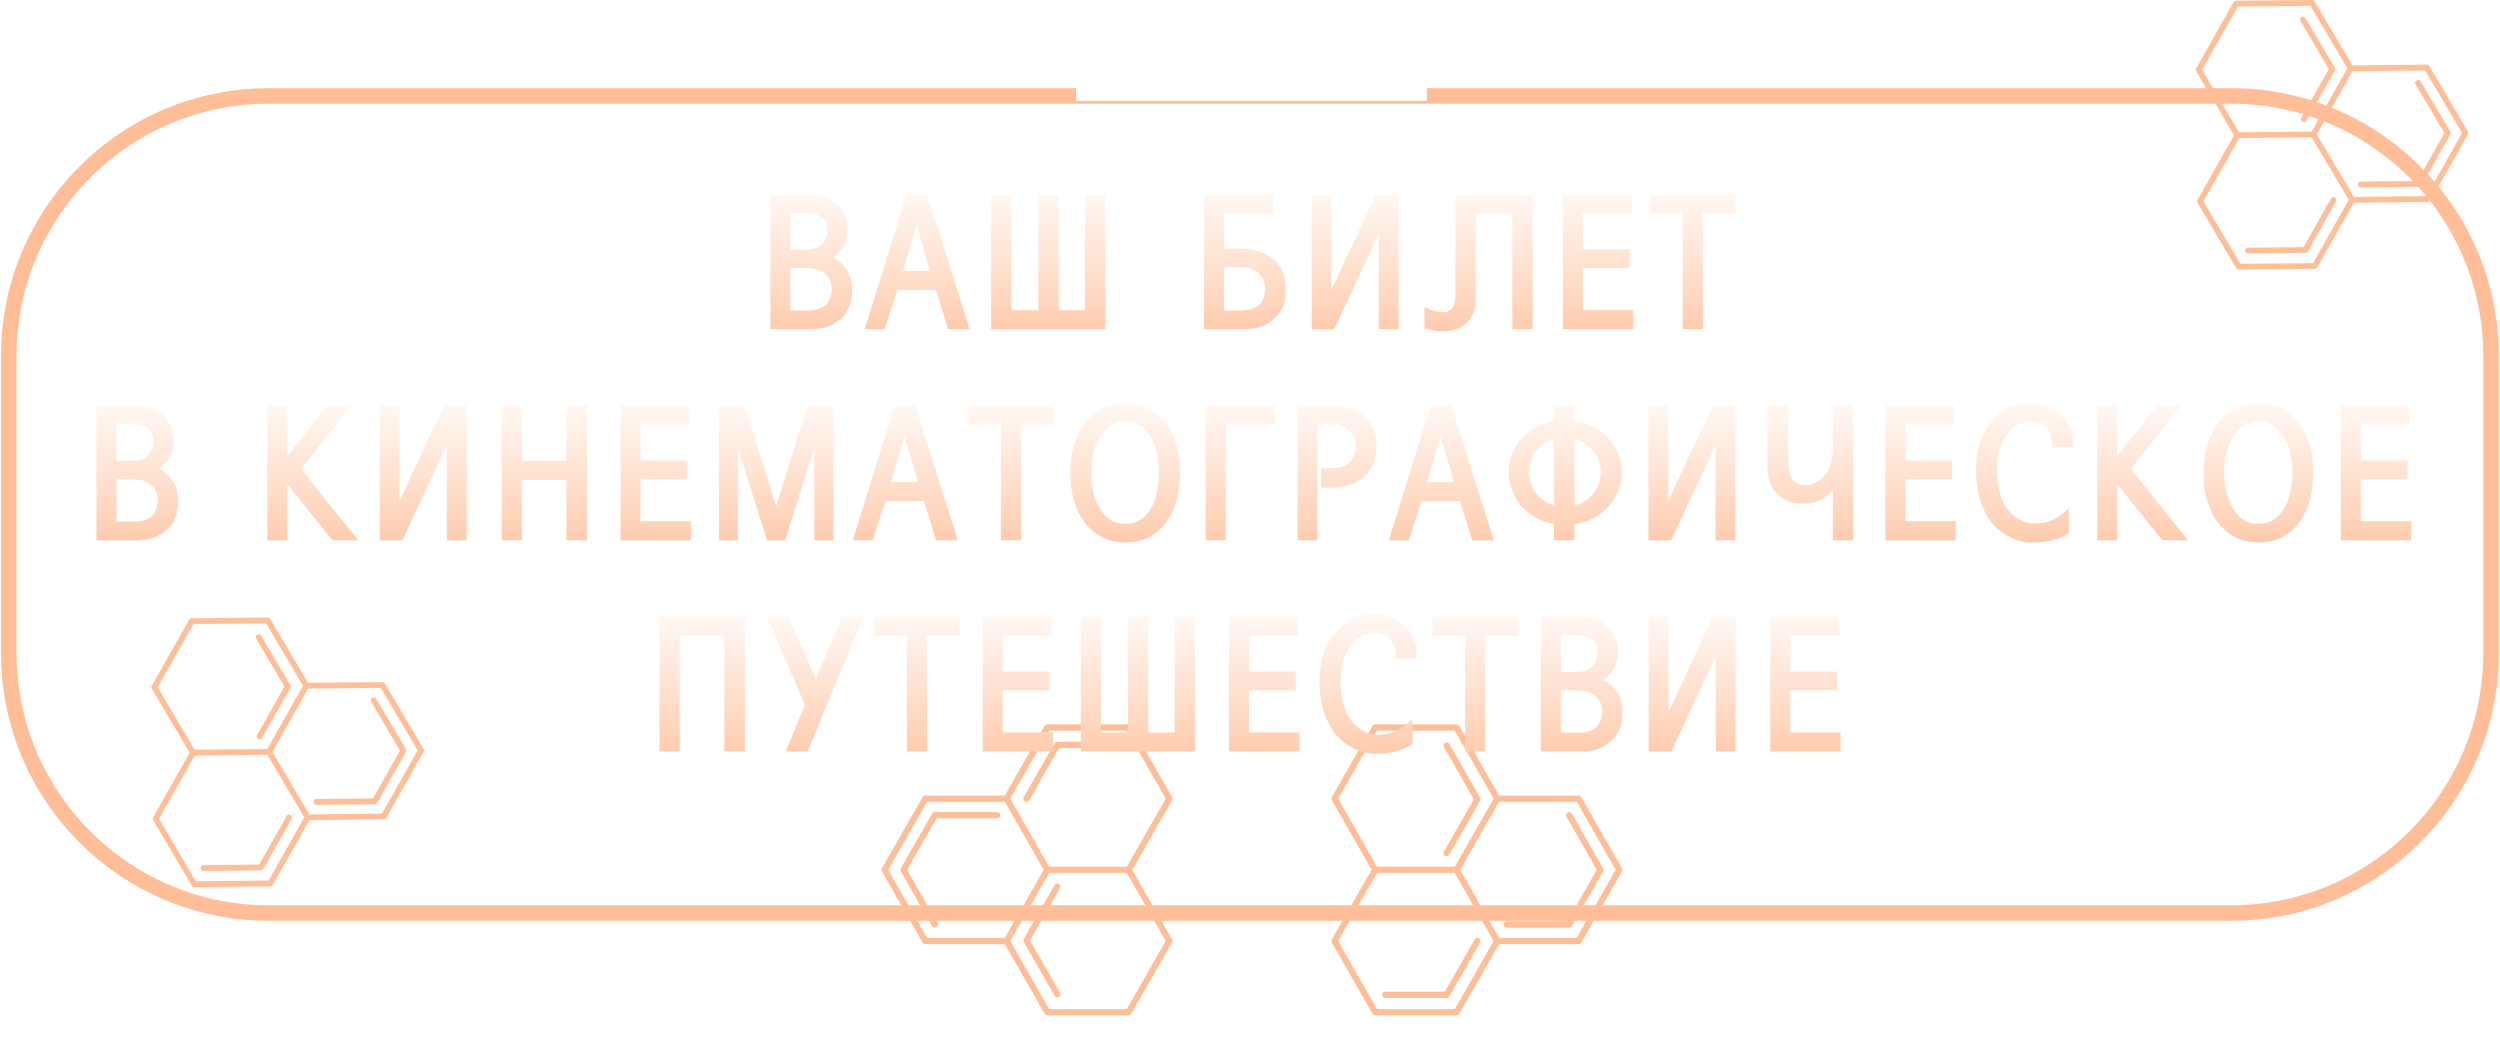 <svg width="1326" height="562" viewBox="0 0 1326 562" fill="none" xmlns="http://www.w3.org/2000/svg">
                    <g filter="url(#filter0_d_38_500)">
                        <path
                            d="M696.486 406.846H739.642C740.227 406.846 740.767 407.161 741.059 407.673L762.164 444.593H804.356C804.94 444.593 805.481 444.908 805.773 445.42L827.35 483.168C827.642 483.679 827.642 484.309 827.35 484.821L805.773 522.568C805.481 523.08 804.94 523.395 804.356 523.395H762.164L741.059 560.316C740.767 560.827 740.226 561.142 739.642 561.142H696.486C695.901 561.142 695.36 560.827 695.068 560.316L673.491 522.568C673.2 522.057 673.2 521.427 673.491 520.915L694.596 483.994L673.491 447.073C673.2 446.562 673.2 445.932 673.491 445.42L695.068 407.673C695.36 407.162 695.901 406.846 696.486 406.846ZM738.697 410.153H697.431L676.799 446.247L697.431 482.341H738.678L759.319 446.23L738.697 410.153ZM803.41 447.9H762.164L741.532 483.994L762.164 520.088H803.41L824.042 483.994L803.41 447.9ZM738.678 485.648H697.431L676.799 521.742L697.431 557.836H738.697L759.319 521.758L738.678 485.648ZM734.368 416.393C734.934 416.393 735.484 416.69 735.787 417.22L752.094 445.746C752.386 446.258 752.386 446.887 752.094 447.399L735.787 475.926C735.335 476.716 734.337 476.989 733.551 476.531C732.768 476.075 732.5 475.064 732.952 474.273L748.787 446.573L732.952 418.873C732.5 418.082 732.768 417.071 733.551 416.615C733.809 416.464 734.092 416.393 734.368 416.393ZM799.339 453.365C799.905 453.365 800.455 453.662 800.758 454.192L817.322 483.168C817.615 483.679 817.615 484.309 817.322 484.821L800.758 513.797C800.466 514.308 799.925 514.623 799.341 514.623H766.214C765.31 514.623 764.577 513.883 764.577 512.97C764.577 512.057 765.31 511.317 766.214 511.317H798.396L814.014 483.994L797.923 455.845C797.471 455.054 797.739 454.043 798.522 453.587C798.78 453.436 799.062 453.365 799.339 453.365ZM750.678 520.087C750.956 520.087 751.237 520.159 751.495 520.31C752.279 520.766 752.546 521.777 752.094 522.568L735.788 551.095C735.496 551.607 734.955 551.922 734.371 551.922H701.757C700.854 551.922 700.121 551.181 700.121 550.269C700.121 549.356 700.854 548.615 701.757 548.615H733.425L749.259 520.915C749.562 520.384 750.113 520.087 750.678 520.087Z"
                            fill="#FFBE98" />
                    </g>
                    <g filter="url(#filter1_d_38_500)">
                        <path
                            d="M1155.51 21.377L1195.83 20.97C1196.38 20.965 1196.88 21.251 1197.16 21.721L1217.22 55.641L1256.64 55.244C1257.19 55.238 1257.69 55.524 1257.97 55.994L1278.48 90.674C1278.76 91.144 1278.77 91.726 1278.5 92.202L1258.69 127.288C1258.42 127.764 1257.92 128.06 1257.37 128.065L1217.96 128.463L1198.58 162.78C1198.31 163.256 1197.81 163.552 1197.27 163.558L1156.95 163.964C1156.4 163.969 1155.89 163.684 1155.61 163.213L1135.1 128.534C1134.83 128.064 1134.82 127.482 1135.09 127.006L1154.46 92.688L1134.4 58.768C1134.12 58.298 1134.12 57.716 1134.39 57.24L1154.19 22.154C1154.46 21.679 1154.96 21.382 1155.51 21.377ZM1194.98 24.035L1156.42 24.424L1137.48 57.973L1157.1 91.134L1195.63 90.745L1214.58 57.181L1194.98 24.035ZM1255.79 58.308L1217.25 58.697L1198.31 92.246L1217.93 125.407L1256.46 125.018L1275.4 91.469L1255.79 58.308ZM1195.66 93.801L1157.13 94.189L1138.19 127.739L1157.8 160.899L1196.35 160.511L1215.28 126.977L1195.66 93.801ZM1190.99 29.843C1191.52 29.837 1192.04 30.106 1192.32 30.593L1207.82 56.801C1208.1 57.271 1208.11 57.853 1207.84 58.329L1192.87 84.844C1192.46 85.579 1191.53 85.841 1190.79 85.425C1190.05 85.01 1189.79 84.079 1190.21 83.343L1204.74 57.596L1189.69 32.148C1189.26 31.421 1189.5 30.484 1190.23 30.055C1190.47 29.914 1190.73 29.845 1190.99 29.843ZM1252.04 63.397C1252.56 63.392 1253.08 63.661 1253.37 64.147L1269.11 90.768C1269.39 91.239 1269.4 91.821 1269.13 92.296L1253.92 119.229C1253.66 119.705 1253.15 120.001 1252.61 120.006L1221.66 120.318C1220.81 120.327 1220.12 119.649 1220.11 118.806C1220.1 117.963 1220.78 117.271 1221.63 117.263L1251.69 116.96L1266.03 91.564L1250.74 65.702C1250.31 64.975 1250.55 64.038 1251.27 63.609C1251.51 63.468 1251.78 63.4 1252.04 63.397ZM1207.19 125.514C1207.45 125.512 1207.72 125.575 1207.96 125.712C1208.7 126.126 1208.96 127.058 1208.54 127.793L1193.57 154.309C1193.3 154.785 1192.8 155.081 1192.26 155.086L1161.79 155.394C1160.94 155.402 1160.25 154.725 1160.24 153.881C1160.23 153.038 1160.91 152.346 1161.76 152.338L1191.34 152.04L1205.88 126.292C1206.15 125.799 1206.67 125.52 1207.19 125.514Z"
                            fill="#FFBE98" />
                    </g>
                    <g filter="url(#filter2_d_38_500)">
                        <path
                            d="M71.162 348.874L111.481 348.468C112.028 348.462 112.535 348.748 112.813 349.218L132.874 383.138L172.293 382.741C172.839 382.735 173.347 383.021 173.625 383.492L194.135 418.171C194.413 418.641 194.419 419.223 194.151 419.699L174.344 454.785C174.075 455.261 173.573 455.557 173.027 455.562L133.609 455.96L114.235 490.277C113.967 490.753 113.464 491.049 112.918 491.055L72.599 491.461C72.052 491.467 71.545 491.181 71.267 490.711L50.757 456.031C50.48 455.561 50.474 454.979 50.741 454.503L70.115 420.185L50.053 386.265C49.776 385.795 49.771 385.213 50.038 384.737L69.845 349.651C70.113 349.177 70.615 348.88 71.162 348.874ZM110.629 351.532L72.076 351.921L53.136 385.47L72.748 418.631L111.284 418.242L130.232 384.678L110.629 351.532ZM171.44 385.806L132.905 386.194L113.966 419.743L133.578 452.904L172.113 452.516L191.052 418.966L171.44 385.806ZM111.315 421.298L72.779 421.687L53.84 455.236L73.452 488.397L112.005 488.008L130.935 454.474L111.315 421.298ZM106.643 357.34C107.171 357.334 107.688 357.604 107.977 358.09L123.477 384.298C123.755 384.768 123.76 385.35 123.492 385.826L108.524 412.342C108.108 413.076 107.179 413.338 106.44 412.922C105.704 412.508 105.445 411.576 105.859 410.84L120.395 385.093L105.343 359.645C104.914 358.918 105.154 357.981 105.882 357.552C106.121 357.411 106.385 357.342 106.643 357.34ZM167.688 390.894C168.216 390.889 168.733 391.158 169.021 391.645L184.767 418.266C185.044 418.736 185.05 419.318 184.782 419.793L169.577 446.726C169.309 447.202 168.806 447.498 168.26 447.504L137.31 447.816C136.466 447.824 135.774 447.147 135.766 446.303C135.757 445.46 136.435 444.768 137.28 444.76L167.346 444.457L181.684 419.061L166.388 393.199C165.959 392.472 166.199 391.536 166.927 391.107C167.166 390.965 167.429 390.897 167.688 390.894ZM122.847 453.011C123.107 453.009 123.37 453.072 123.612 453.209C124.349 453.624 124.608 454.555 124.193 455.291L109.225 481.806C108.956 482.282 108.454 482.578 107.908 482.584L77.439 482.891C76.594 482.899 75.902 482.222 75.894 481.378C75.885 480.535 76.564 479.844 77.408 479.835L106.994 479.537L121.529 453.79C121.807 453.296 122.319 453.017 122.847 453.011Z"
                            fill="#FFBE98" />
                    </g>
                    <g filter="url(#filter3_d_38_500)">
                        <path
                            d="M631.544 561.14H588.388C587.803 561.14 587.263 560.825 586.971 560.313L565.866 523.392H523.674C523.09 523.392 522.549 523.077 522.257 522.566L500.68 484.818C500.387 484.307 500.387 483.677 500.68 483.165L522.257 445.418C522.549 444.906 523.09 444.591 523.674 444.591H565.866L586.971 407.67C587.263 407.158 587.804 406.844 588.388 406.844H631.544C632.129 406.844 632.669 407.158 632.962 407.67L654.539 445.418C654.83 445.929 654.83 446.559 654.539 447.071L633.434 483.992L654.539 520.912C654.83 521.424 654.83 522.054 654.539 522.566L632.962 560.313C632.669 560.824 632.129 561.14 631.544 561.14ZM589.333 557.833H630.599L651.23 521.739L630.599 485.645H589.352L568.711 521.756L589.333 557.833ZM524.62 520.086H565.866L586.498 483.992L565.866 447.898H524.62L503.988 483.992L524.62 520.086ZM589.352 482.338H630.599L651.23 446.244L630.599 410.15H589.333L568.711 446.228L589.352 482.338ZM593.662 551.593C593.096 551.593 592.546 551.296 592.242 550.766L575.936 522.24C575.644 521.728 575.644 521.098 575.936 520.587L592.242 492.06C592.695 491.269 593.693 490.997 594.478 491.455C595.262 491.911 595.529 492.922 595.078 493.713L579.243 521.413L595.078 549.113C595.529 549.904 595.262 550.915 594.478 551.371C594.221 551.522 593.938 551.593 593.662 551.593ZM528.691 514.621C528.125 514.621 527.575 514.324 527.271 513.794L510.707 484.818C510.415 484.307 510.415 483.677 510.707 483.165L527.271 454.189C527.564 453.677 528.105 453.363 528.689 453.363H561.816C562.72 453.363 563.453 454.103 563.453 455.016C563.453 455.928 562.72 456.669 561.816 456.669H529.634L514.016 483.992L530.107 512.141C530.558 512.932 530.291 513.943 529.507 514.399C529.25 514.55 528.968 514.621 528.691 514.621ZM577.351 447.898C577.074 447.898 576.792 447.827 576.535 447.676C575.751 447.22 575.484 446.209 575.935 445.418L592.242 416.891C592.534 416.379 593.075 416.064 593.659 416.064H626.272C627.176 416.064 627.909 416.805 627.909 417.717C627.909 418.63 627.176 419.371 626.272 419.371H594.604L578.771 447.071C578.468 447.602 577.917 447.898 577.351 447.898Z"
                            fill="#FFBE98" />
                    </g>
                    <path fill-rule="evenodd" clip-rule="evenodd"
                        d="M142.489 55.01H1183.4C1257.25 55.01 1317.12 114.88 1317.12 188.734V346.433C1317.12 420.286 1257.25 480.156 1183.4 480.156H142.489C68.635 480.156 8.765 420.286 8.765 346.433V188.733C8.765 114.88 68.635 55.01 142.489 55.01ZM0.536 188.733C0.536 110.335 64.091 46.781 142.489 46.781H1183.4C1261.8 46.781 1325.35 110.335 1325.35 188.734V346.433C1325.35 424.831 1261.8 488.385 1183.4 488.385H142.489C64.091 488.385 0.536 424.831 0.536 346.433V188.733ZM756.853 46.781H570.736V53.549H756.853V46.781Z"
                        fill="#FFBE98" />
                    <path
                        d="M408.621 174.58V103.012H428.974C431.372 103.012 433.771 103.359 436.169 104.053C438.63 104.748 440.807 105.821 442.701 107.272C444.72 108.724 446.361 110.649 447.623 113.047C448.886 115.445 449.517 118.285 449.517 121.567C449.517 123.776 449.233 125.795 448.665 127.625C448.097 129.456 447.308 131.002 446.298 132.264C445.478 133.274 444.594 134.221 443.647 135.104C442.764 135.925 442.196 136.461 441.943 136.713C442.133 136.84 442.543 137.061 443.174 137.376C443.805 137.629 444.783 138.354 446.109 139.553C447.687 140.942 449.043 142.772 450.179 145.044C451.379 147.316 451.978 150.219 451.978 153.753C451.978 159.37 450.59 163.788 447.813 167.007C445.099 170.225 441.659 172.466 437.494 173.728C436.106 174.044 434.623 174.264 433.045 174.391C431.467 174.517 430.11 174.58 428.974 174.58H408.621ZM419.223 112.952V132.359H426.039C426.418 132.359 426.923 132.359 427.554 132.359C428.248 132.359 429.006 132.296 429.826 132.169C430.71 132.106 431.688 131.917 432.761 131.601C433.834 131.223 434.812 130.623 435.695 129.803C436.579 129.045 437.305 127.973 437.873 126.584C438.504 125.196 438.819 123.681 438.819 122.04C438.819 119.137 438.062 117.054 436.547 115.792C435.033 114.467 433.203 113.615 431.057 113.236C430.363 113.173 429.605 113.11 428.785 113.047C427.964 112.984 427.239 112.952 426.607 112.952H419.223ZM419.223 142.204V164.64H427.933C428.248 164.64 428.753 164.64 429.447 164.64C430.205 164.64 430.962 164.577 431.719 164.451C432.666 164.324 433.644 164.072 434.654 163.693C435.727 163.315 436.8 162.715 437.873 161.895C438.63 161.137 439.324 160.128 439.955 158.865C440.65 157.603 441.06 155.836 441.186 153.564C441.186 151.04 440.587 148.894 439.387 147.127C438.251 145.296 436.421 143.94 433.897 143.056C433.076 142.804 432.13 142.614 431.057 142.488C430.047 142.299 429.163 142.204 428.406 142.204H419.223ZM458.636 174.58L480.883 103.012H491.864L514.3 174.58H502.845L496.408 153.753H475.96L469.239 174.58H458.636ZM486.184 119.579L478.895 143.719H493.284L486.184 119.579ZM550.778 164.545V103.012H561.475V164.545H575.486V103.012H586.278V174.58H525.691V103.012H536.388V164.545H550.778ZM638.596 103.012H675.326V113.141H649.199V131.885H657.056C664.566 131.885 670.593 133.684 675.137 137.281C679.681 140.816 681.953 146.212 681.953 153.469C681.953 159.086 680.565 163.567 677.788 166.912C675.074 170.194 671.634 172.466 667.469 173.728C666.081 174.044 664.598 174.264 663.02 174.391C661.442 174.517 660.085 174.58 658.949 174.58H638.596V103.012ZM649.199 141.731V164.64H658.003C661.726 164.64 664.755 163.851 667.09 162.273C669.489 160.696 670.846 157.698 671.161 153.28C671.098 151.197 670.688 149.43 669.93 147.979C669.173 146.527 668.226 145.36 667.09 144.476C665.891 143.529 664.534 142.835 663.02 142.393C661.505 141.952 659.991 141.731 658.476 141.731H649.199ZM741.814 103.012V174.58H731.306V124.028L707.734 174.58H695.711V103.012H706.219V153.753L729.791 103.012H741.814ZM782.741 113.047V158.013C782.741 159.844 782.52 161.768 782.078 163.788C781.636 165.808 780.753 167.732 779.427 169.563C778.039 171.393 776.146 172.876 773.747 174.012C771.412 175.148 768.383 175.716 764.659 175.716C762.135 175.716 759.106 175.18 755.571 174.107V162.936C758.222 164.009 760.115 164.703 761.251 165.019C762.45 165.334 763.744 165.524 765.133 165.587C767.468 165.587 769.172 164.829 770.245 163.315C771.381 161.8 771.949 159.465 771.949 156.309V103.012H812.939V174.58H802.147V113.047H782.741ZM828.969 174.58V103.012H865.51V113.141H839.572V132.169H864.374V142.204H839.572V164.451H866.268V174.58H828.969ZM892.522 174.58V113.141H875.292V103.012H920.448V113.141H903.219V174.58H892.522Z"
                        fill="url(#paint0_linear_38_500)" />
                    <path
                        d="M51.16 286.579V215.011H71.514C73.912 215.011 76.31 215.358 78.708 216.053C81.17 216.747 83.347 217.82 85.24 219.271C87.26 220.723 88.901 222.648 90.163 225.046C91.425 227.444 92.056 230.284 92.056 233.566C92.056 235.775 91.772 237.794 91.204 239.625C90.636 241.455 89.847 243.001 88.838 244.263C88.017 245.273 87.134 246.22 86.187 247.103C85.303 247.924 84.736 248.46 84.483 248.713C84.672 248.839 85.083 249.06 85.714 249.375C86.345 249.628 87.323 250.353 88.648 251.553C90.226 252.941 91.583 254.771 92.719 257.043C93.918 259.315 94.518 262.218 94.518 265.753C94.518 271.369 93.129 275.787 90.352 279.006C87.639 282.224 84.199 284.465 80.034 285.727C78.645 286.043 77.162 286.264 75.584 286.39C74.007 286.516 72.65 286.579 71.514 286.579H51.16ZM61.763 224.951V244.358H68.579C68.958 244.358 69.463 244.358 70.094 244.358C70.788 244.358 71.545 244.295 72.366 244.169C73.249 244.105 74.228 243.916 75.3 243.601C76.373 243.222 77.352 242.622 78.235 241.802C79.119 241.045 79.844 239.972 80.412 238.583C81.043 237.195 81.359 235.68 81.359 234.039C81.359 231.136 80.602 229.053 79.087 227.791C77.572 226.466 75.742 225.614 73.596 225.235C72.902 225.172 72.145 225.109 71.324 225.046C70.504 224.983 69.778 224.951 69.147 224.951H61.763ZM61.763 254.203V276.639H70.472C70.788 276.639 71.293 276.639 71.987 276.639C72.744 276.639 73.502 276.576 74.259 276.45C75.206 276.324 76.184 276.071 77.194 275.693C78.267 275.314 79.34 274.714 80.412 273.894C81.17 273.137 81.864 272.127 82.495 270.865C83.189 269.602 83.6 267.835 83.726 265.563C83.726 263.039 83.126 260.893 81.927 259.126C80.791 257.296 78.961 255.939 76.436 255.055C75.616 254.803 74.669 254.613 73.596 254.487C72.587 254.298 71.703 254.203 70.946 254.203H61.763ZM141.819 286.579V215.011H152.421V241.897L173.627 215.011H186.407L159.616 248.713L190.004 286.579H176.372L152.421 256.949V286.579H141.819ZM247.498 215.011V286.579H236.99V236.027L213.418 286.579H201.395V215.011H211.903V265.753L235.475 215.011H247.498ZM266.084 286.579V215.011H276.781V244.453H300.447V215.011H311.334V286.579H300.447V254.487H276.781V286.579H266.084ZM329.163 286.579V215.011H365.704V225.141H339.765V244.169H364.568V254.203H339.765V276.45H366.461V286.579H329.163ZM416.476 286.579H406.82L391.39 237.353V286.579H381.355V215.011H394.987L411.648 268.498L428.31 215.011H442.036V286.579H431.907V237.353L416.476 286.579ZM452.291 286.579L474.538 215.011H485.519L507.955 286.579H496.501L490.063 265.753H469.615L462.894 286.579H452.291ZM479.839 231.578L472.55 255.718H486.939L479.839 231.578ZM530.896 286.579V225.141H513.667V215.011H558.822V225.141H541.593V286.579H530.896ZM596.815 287.715C592.018 287.715 587.79 286.705 584.13 284.686C580.469 282.666 577.377 279.952 574.852 276.544C572.454 273.2 570.655 269.35 569.456 264.995C568.257 260.577 567.658 255.781 567.658 250.606C567.658 245.809 568.257 241.265 569.456 236.974C570.655 232.619 572.423 228.706 574.758 225.235C577.345 221.827 580.469 219.05 584.13 216.905C587.79 214.759 592.018 213.686 596.815 213.686C601.611 213.686 605.808 214.696 609.406 216.715C613.066 218.735 616.158 221.449 618.683 224.857C621.018 228.201 622.817 232.051 624.079 236.406C625.341 240.761 625.972 245.462 625.972 250.511C625.972 255.434 625.404 260.041 624.268 264.333C623.195 268.624 621.491 272.569 619.156 276.166C616.758 279.637 613.697 282.445 609.974 284.591C606.25 286.674 601.864 287.715 596.815 287.715ZM578.639 250.511C578.639 254.298 579.049 257.832 579.87 261.114C580.69 264.333 581.889 267.267 583.467 269.918C584.918 272.379 586.749 274.336 588.958 275.787C591.166 277.176 593.786 277.87 596.815 277.87C599.781 277.87 602.369 277.207 604.578 275.882C606.786 274.493 608.648 272.6 610.163 270.202C611.678 267.741 612.814 264.869 613.571 261.587C614.391 258.242 614.802 254.519 614.802 250.417C614.802 246.756 614.391 243.253 613.571 239.909C612.814 236.564 611.646 233.724 610.068 231.389C608.554 228.927 606.692 227.002 604.483 225.614C602.274 224.225 599.686 223.531 596.72 223.531C594.006 223.594 591.545 224.289 589.336 225.614C587.19 226.939 585.329 228.801 583.751 231.199C582.173 233.471 580.911 236.28 579.964 239.625C579.081 242.969 578.639 246.598 578.639 250.511ZM639.446 286.579V215.011H676.082V225.141H650.143V286.579H639.446ZM700.632 258.653V248.334H705.176C707.385 248.334 709.278 248.176 710.856 247.861C712.434 247.482 713.79 246.851 714.926 245.967C716.126 245.021 717.104 243.821 717.861 242.37C718.682 240.855 719.092 238.867 719.092 236.406C719.092 234.26 718.65 232.493 717.766 231.105C716.946 229.716 715.968 228.58 714.832 227.697C713.633 226.813 712.181 226.182 710.477 225.803C708.836 225.361 707.29 225.141 705.838 225.141H698.738V286.579H688.23V215.011H705.46C708.426 215.011 711.329 215.358 714.169 216.053C717.072 216.684 719.723 217.788 722.121 219.366C724.519 221.07 726.444 223.31 727.896 226.087C729.347 228.864 730.073 232.304 730.073 236.406C730.073 240.571 729.347 244.105 727.896 247.009C726.444 249.912 724.582 252.215 722.31 253.919C719.849 255.686 717.23 256.917 714.453 257.611C711.676 258.305 708.678 258.653 705.46 258.653H700.632ZM736.636 286.579L758.883 215.011H769.864L792.3 286.579H780.845L774.408 265.753H753.96L747.239 286.579H736.636ZM764.184 231.578L756.895 255.718H771.284L764.184 231.578ZM824.234 223.531V215.011H835.121V223.342C838.024 223.594 841.148 224.541 844.493 226.182C847.837 227.76 850.677 229.811 853.013 232.335C855.285 234.797 857.052 237.573 858.314 240.666C859.576 243.758 860.207 246.977 860.207 250.322C860.207 253.793 859.576 257.106 858.314 260.262C857.052 263.417 855.316 266.226 853.107 268.687C850.709 271.275 847.837 273.421 844.493 275.125C841.148 276.765 838.024 277.712 835.121 277.964V286.579H824.234V277.775C821.394 277.523 818.365 276.544 815.146 274.841C811.927 273.137 809.182 271.022 806.91 268.498C804.827 266.037 803.186 263.26 801.987 260.167C800.788 257.012 800.189 253.761 800.189 250.417C800.189 247.072 800.788 243.885 801.987 240.855C803.186 237.826 804.827 235.081 806.91 232.619C809.182 230.221 811.927 228.17 815.146 226.466C818.365 224.762 821.394 223.784 824.234 223.531ZM849.037 250.227C849.037 245.557 847.553 241.676 844.587 238.583C841.621 235.428 838.465 233.629 835.121 233.187V267.93C838.529 267.488 841.684 265.626 844.587 262.345C847.553 259.063 849.037 255.024 849.037 250.227ZM811.17 250.322C811.17 255.055 812.527 259.031 815.241 262.25C818.017 265.469 821.015 267.33 824.234 267.835V233.282C820.952 233.787 817.954 235.617 815.241 238.773C812.527 241.865 811.17 245.715 811.17 250.322ZM920.446 215.011V286.579H909.938V236.027L886.366 286.579H874.344V215.011H884.852V265.753L908.424 215.011H920.446ZM982.957 215.011V286.579H972.165V259.978C971.913 260.357 971.092 261.114 969.704 262.25C966.044 265.595 961.531 267.236 956.167 267.173C953.705 267.173 951.307 266.762 948.972 265.942C946.7 265.121 944.681 263.859 942.913 262.155C941.209 260.514 939.853 258.495 938.843 256.097C937.896 253.635 937.423 250.858 937.423 247.766V215.011H948.499V243.885C948.499 248.113 949.193 251.426 950.581 253.825C951.97 256.16 954.273 257.327 957.492 257.327C960.269 257.327 963.014 256.254 965.728 254.109C968.442 251.9 970.335 248.681 971.408 244.453C971.66 243.317 971.85 242.212 971.976 241.139C972.102 240.066 972.165 238.867 972.165 237.542V215.011H982.957ZM1000.03 286.579V215.011H1036.57V225.141H1010.63V244.169H1035.43V254.203H1010.63V276.45H1037.33V286.579H1000.03ZM1097.38 269.35V282.698C1094.98 284.339 1092.17 285.601 1088.95 286.484C1085.73 287.305 1081.88 287.715 1077.4 287.715C1073.3 287.715 1069.1 286.548 1064.81 284.212C1060.58 281.877 1057.27 278.848 1054.87 275.125C1052.47 271.401 1050.74 267.362 1049.66 263.007C1048.59 258.589 1048.06 254.077 1048.06 249.47C1048.06 244.863 1048.59 240.477 1049.66 236.311C1050.8 232.146 1052.63 228.391 1055.16 225.046C1057.55 221.701 1060.58 218.987 1064.24 216.905C1067.97 214.759 1072.29 213.686 1077.21 213.686C1081.69 213.686 1085.83 214.822 1089.61 217.094C1093.4 219.366 1096.21 222.585 1098.04 226.75C1098.67 228.138 1099.08 229.653 1099.27 231.294C1099.46 232.935 1099.59 234.923 1099.65 237.258H1088.48C1088.48 234.418 1088.23 232.335 1087.72 231.01C1087.28 229.621 1086.65 228.328 1085.83 227.129C1084.94 226.056 1083.65 225.235 1081.95 224.667C1080.31 224.036 1078.73 223.721 1077.21 223.721C1074.75 223.721 1072.42 224.257 1070.21 225.33C1068.06 226.403 1066.2 228.075 1064.62 230.347C1062.86 232.619 1061.5 235.365 1060.55 238.583C1059.6 241.802 1059.13 245.525 1059.13 249.754C1059.13 252.152 1059.42 254.929 1059.98 258.085C1060.55 261.177 1061.5 264.206 1062.82 267.173C1064.4 270.076 1066.67 272.569 1069.64 274.651C1072.67 276.671 1075.76 277.68 1078.92 277.68C1082.51 277.68 1085.7 277.081 1088.48 275.882C1091.26 274.62 1094.22 272.442 1097.38 269.35ZM1112.37 286.579V215.011H1122.97V241.897L1144.17 215.011H1156.95L1130.16 248.713L1160.55 286.579H1146.92L1122.97 256.949V286.579H1112.37ZM1197.88 287.715C1193.08 287.715 1188.86 286.705 1185.2 284.686C1181.53 282.666 1178.44 279.952 1175.92 276.544C1173.52 273.2 1171.72 269.35 1170.52 264.995C1169.32 260.577 1168.72 255.781 1168.72 250.606C1168.72 245.809 1169.32 241.265 1170.52 236.974C1171.72 232.619 1173.49 228.706 1175.82 225.235C1178.41 221.827 1181.53 219.05 1185.2 216.905C1188.86 214.759 1193.08 213.686 1197.88 213.686C1202.68 213.686 1206.87 214.696 1210.47 216.715C1214.13 218.735 1217.22 221.449 1219.75 224.857C1222.08 228.201 1223.88 232.051 1225.14 236.406C1226.41 240.761 1227.04 245.462 1227.04 250.511C1227.04 255.434 1226.47 260.041 1225.33 264.333C1224.26 268.624 1222.56 272.569 1220.22 276.166C1217.82 279.637 1214.76 282.445 1211.04 284.591C1207.32 286.674 1202.93 287.715 1197.88 287.715ZM1179.7 250.511C1179.7 254.298 1180.11 257.832 1180.94 261.114C1181.76 264.333 1182.95 267.267 1184.53 269.918C1185.98 272.379 1187.81 274.336 1190.02 275.787C1192.23 277.176 1194.85 277.87 1197.88 277.87C1200.85 277.87 1203.43 277.207 1205.64 275.882C1207.85 274.493 1209.71 272.6 1211.23 270.202C1212.74 267.741 1213.88 264.869 1214.64 261.587C1215.46 258.242 1215.87 254.519 1215.87 250.417C1215.87 246.756 1215.46 243.253 1214.64 239.909C1213.88 236.564 1212.71 233.724 1211.13 231.389C1209.62 228.927 1207.76 227.002 1205.55 225.614C1203.34 224.225 1200.75 223.531 1197.79 223.531C1195.07 223.594 1192.61 224.289 1190.4 225.614C1188.26 226.939 1186.39 228.801 1184.82 231.199C1183.24 233.471 1181.98 236.28 1181.03 239.625C1180.15 242.969 1179.7 246.598 1179.7 250.511ZM1241.55 286.579V215.011H1278.09V225.141H1252.16V244.169H1276.96V254.203H1252.16V276.45H1278.85V286.579H1241.55Z"
                        fill="url(#paint1_linear_38_500)" />
                    <path
                        d="M360.513 337.045V398.578H349.816V327.01H395.066V398.578H384.179V337.045H360.513ZM432.68 360.238L446.596 327.01H457.956L428.325 398.578H416.776L426.905 373.87L406.647 327.01H418.291L432.68 360.238ZM480.991 398.578V337.14H463.762V327.01H508.918V337.14H491.688V398.578H480.991ZM521.255 398.578V327.01H557.797V337.14H531.858V356.168H556.661V366.202H531.858V388.449H558.554V398.578H521.255ZM598.345 388.544V327.01H609.043V388.544H623.053V327.01H633.845V398.578H573.259V327.01H583.956V388.544H598.345ZM651.863 398.578V327.01H688.404V337.14H662.466V356.168H687.268V366.202H662.466V388.449H689.162V398.578H651.863ZM749.211 381.349V394.697C746.813 396.338 744.005 397.6 740.786 398.484C737.567 399.304 733.718 399.714 729.237 399.714C725.134 399.714 720.938 398.547 716.646 396.212C712.418 393.876 709.104 390.847 706.706 387.124C704.308 383.4 702.572 379.361 701.499 375.006C700.427 370.588 699.89 366.076 699.89 361.469C699.89 356.862 700.427 352.476 701.499 348.31C702.635 344.145 704.466 340.39 706.99 337.045C709.388 333.7 712.418 330.986 716.078 328.904C719.802 326.758 724.125 325.685 729.047 325.685C733.528 325.685 737.662 326.821 741.449 329.093C745.235 331.365 748.044 334.584 749.874 338.749C750.505 340.137 750.915 341.652 751.105 343.293C751.294 344.934 751.42 346.922 751.483 349.257H740.313C740.313 346.417 740.06 344.334 739.555 343.009C739.114 341.62 738.482 340.327 737.662 339.128C736.778 338.055 735.485 337.234 733.781 336.666C732.14 336.035 730.562 335.72 729.047 335.72C726.586 335.72 724.251 336.256 722.042 337.329C719.896 338.402 718.035 340.074 716.457 342.346C714.69 344.618 713.333 347.364 712.386 350.582C711.439 353.801 710.966 357.524 710.966 361.753C710.966 364.151 711.25 366.928 711.818 370.084C712.386 373.176 713.333 376.205 714.658 379.172C716.236 382.075 718.508 384.568 721.474 386.65C724.503 388.67 727.596 389.68 730.751 389.68C734.349 389.68 737.536 389.08 740.313 387.881C743.09 386.619 746.056 384.441 749.211 381.349ZM777.074 398.578V337.14H759.845V327.01H805.001V337.14H787.772V398.578H777.074ZM817.244 398.578V327.01H837.598C839.996 327.01 842.394 327.357 844.792 328.052C847.254 328.746 849.431 329.819 851.324 331.27C853.344 332.722 854.985 334.647 856.247 337.045C857.509 339.443 858.14 342.283 858.14 345.565C858.14 347.774 857.856 349.793 857.288 351.624C856.72 353.454 855.931 355 854.922 356.262C854.101 357.272 853.218 358.219 852.271 359.102C851.387 359.923 850.819 360.459 850.567 360.712C850.756 360.838 851.166 361.059 851.798 361.374C852.429 361.627 853.407 362.352 854.732 363.552C856.31 364.94 857.667 366.77 858.803 369.042C860.002 371.314 860.602 374.217 860.602 377.752C860.602 383.368 859.213 387.786 856.436 391.005C853.722 394.224 850.283 396.464 846.118 397.726C844.729 398.042 843.246 398.263 841.668 398.389C840.09 398.515 838.734 398.578 837.598 398.578H817.244ZM827.847 336.95V356.357H834.663C835.042 356.357 835.546 356.357 836.178 356.357C836.872 356.357 837.629 356.294 838.45 356.168C839.333 356.104 840.311 355.915 841.384 355.6C842.457 355.221 843.435 354.621 844.319 353.801C845.202 353.044 845.928 351.971 846.496 350.582C847.127 349.194 847.443 347.679 847.443 346.038C847.443 343.135 846.686 341.052 845.171 339.79C843.656 338.465 841.826 337.613 839.68 337.234C838.986 337.171 838.229 337.108 837.408 337.045C836.588 336.982 835.862 336.95 835.231 336.95H827.847ZM827.847 366.202V388.638H836.556C836.872 388.638 837.377 388.638 838.071 388.638C838.828 388.638 839.586 388.575 840.343 388.449C841.29 388.323 842.268 388.07 843.278 387.692C844.35 387.313 845.423 386.713 846.496 385.893C847.254 385.136 847.948 384.126 848.579 382.864C849.273 381.601 849.683 379.834 849.81 377.562C849.81 375.038 849.21 372.892 848.011 371.125C846.875 369.295 845.045 367.938 842.52 367.054C841.7 366.802 840.753 366.612 839.68 366.486C838.67 366.297 837.787 366.202 837.03 366.202H827.847ZM920.557 327.01V398.578H910.049V348.026L886.477 398.578H874.454V327.01H884.962V377.752L908.534 327.01H920.557ZM938.953 398.578V327.01H975.494V337.14H949.556V356.168H974.358V366.202H949.556V388.449H976.252V398.578H938.953Z"
                        fill="url(#paint2_linear_38_500)" />
                    <defs>
                        <filter id="filter0_d_38_500" x="673.272" y="384.216" width="187.213" height="176.926"
                            filterUnits="userSpaceOnUse" color-interpolation-filters="sRGB">
                            <feFlood flood-opacity="0" result="BackgroundImageFix" />
                            <feColorMatrix in="SourceAlpha" type="matrix"
                                values="0 0 0 0 0 0 0 0 0 0 0 0 0 0 0 0 0 0 127 0" result="hardAlpha" />
                            <feOffset dx="32.916" dy="-22.63" />
                            <feComposite in2="hardAlpha" operator="out" />
                            <feColorMatrix type="matrix"
                                values="0 0 0 0 0.722 0 0 0 0 0.588 0 0 0 0 0.753 0 0 0 0.25 0" />
                            <feBlend mode="normal" in2="BackgroundImageFix" result="effect1_dropShadow_38_500" />
                            <feBlend mode="normal" in="SourceGraphic" in2="effect1_dropShadow_38_500" result="shape" />
                        </filter>
                        <filter id="filter1_d_38_500" x="1134.19" y="0.012" width="174.991" height="163.952"
                            filterUnits="userSpaceOnUse" color-interpolation-filters="sRGB">
                            <feFlood flood-opacity="0" result="BackgroundImageFix" />
                            <feColorMatrix in="SourceAlpha" type="matrix"
                                values="0 0 0 0 0 0 0 0 0 0 0 0 0 0 0 0 0 0 127 0" result="hardAlpha" />
                            <feOffset dx="30.485" dy="-20.958" />
                            <feComposite in2="hardAlpha" operator="out" />
                            <feColorMatrix type="matrix"
                                values="0 0 0 0 0.722 0 0 0 0 0.588 0 0 0 0 0.753 0 0 0 0.25 0" />
                            <feBlend mode="normal" in2="BackgroundImageFix" result="effect1_dropShadow_38_500" />
                            <feBlend mode="normal" in="SourceGraphic" in2="effect1_dropShadow_38_500" result="shape" />
                        </filter>
                        <filter id="filter2_d_38_500" x="49.841" y="327.509" width="174.991" height="163.952"
                            filterUnits="userSpaceOnUse" color-interpolation-filters="sRGB">
                            <feFlood flood-opacity="0" result="BackgroundImageFix" />
                            <feColorMatrix in="SourceAlpha" type="matrix"
                                values="0 0 0 0 0 0 0 0 0 0 0 0 0 0 0 0 0 0 127 0" result="hardAlpha" />
                            <feOffset dx="30.485" dy="-20.958" />
                            <feComposite in2="hardAlpha" operator="out" />
                            <feColorMatrix type="matrix"
                                values="0 0 0 0 0.722 0 0 0 0 0.588 0 0 0 0 0.753 0 0 0 0.25 0" />
                            <feBlend mode="normal" in2="BackgroundImageFix" result="effect1_dropShadow_38_500" />
                            <feBlend mode="normal" in="SourceGraphic" in2="effect1_dropShadow_38_500" result="shape" />
                        </filter>
                        <filter id="filter3_d_38_500" x="467.544" y="384.213" width="187.213" height="176.926"
                            filterUnits="userSpaceOnUse" color-interpolation-filters="sRGB">
                            <feFlood flood-opacity="0" result="BackgroundImageFix" />
                            <feColorMatrix in="SourceAlpha" type="matrix"
                                values="0 0 0 0 0 0 0 0 0 0 0 0 0 0 0 0 0 0 127 0" result="hardAlpha" />
                            <feOffset dx="-32.916" dy="-22.63" />
                            <feComposite in2="hardAlpha" operator="out" />
                            <feColorMatrix type="matrix"
                                values="0 0 0 0 0.722 0 0 0 0 0.588 0 0 0 0 0.753 0 0 0 0.25 0" />
                            <feBlend mode="normal" in2="BackgroundImageFix" result="effect1_dropShadow_38_500" />
                            <feBlend mode="normal" in="SourceGraphic" in2="effect1_dropShadow_38_500" result="shape" />
                        </filter>
                        <linearGradient id="paint0_linear_38_500" x1="663.444" y1="91" x2="663.444" y2="193"
                            gradientUnits="userSpaceOnUse">
                            <stop stop-color="white" />
                            <stop offset="0.705" stop-color="#FFD4BB" />
                            <stop offset="1" stop-color="#FFBE98" />
                        </linearGradient>
                        <linearGradient id="paint1_linear_38_500" x1="663.444" y1="202.999" x2="663.444" y2="304.999"
                            gradientUnits="userSpaceOnUse">
                            <stop stop-color="white" />
                            <stop offset="0.705" stop-color="#FFD4BB" />
                            <stop offset="1" stop-color="#FFBE98" />
                        </linearGradient>
                        <linearGradient id="paint2_linear_38_500" x1="663.444" y1="314.998" x2="663.444" y2="416.998"
                            gradientUnits="userSpaceOnUse">
                            <stop stop-color="white" />
                            <stop offset="0.705" stop-color="#FFD4BB" />
                            <stop offset="1" stop-color="#FFBE98" />
                        </linearGradient>
                    </defs>
                </svg>
